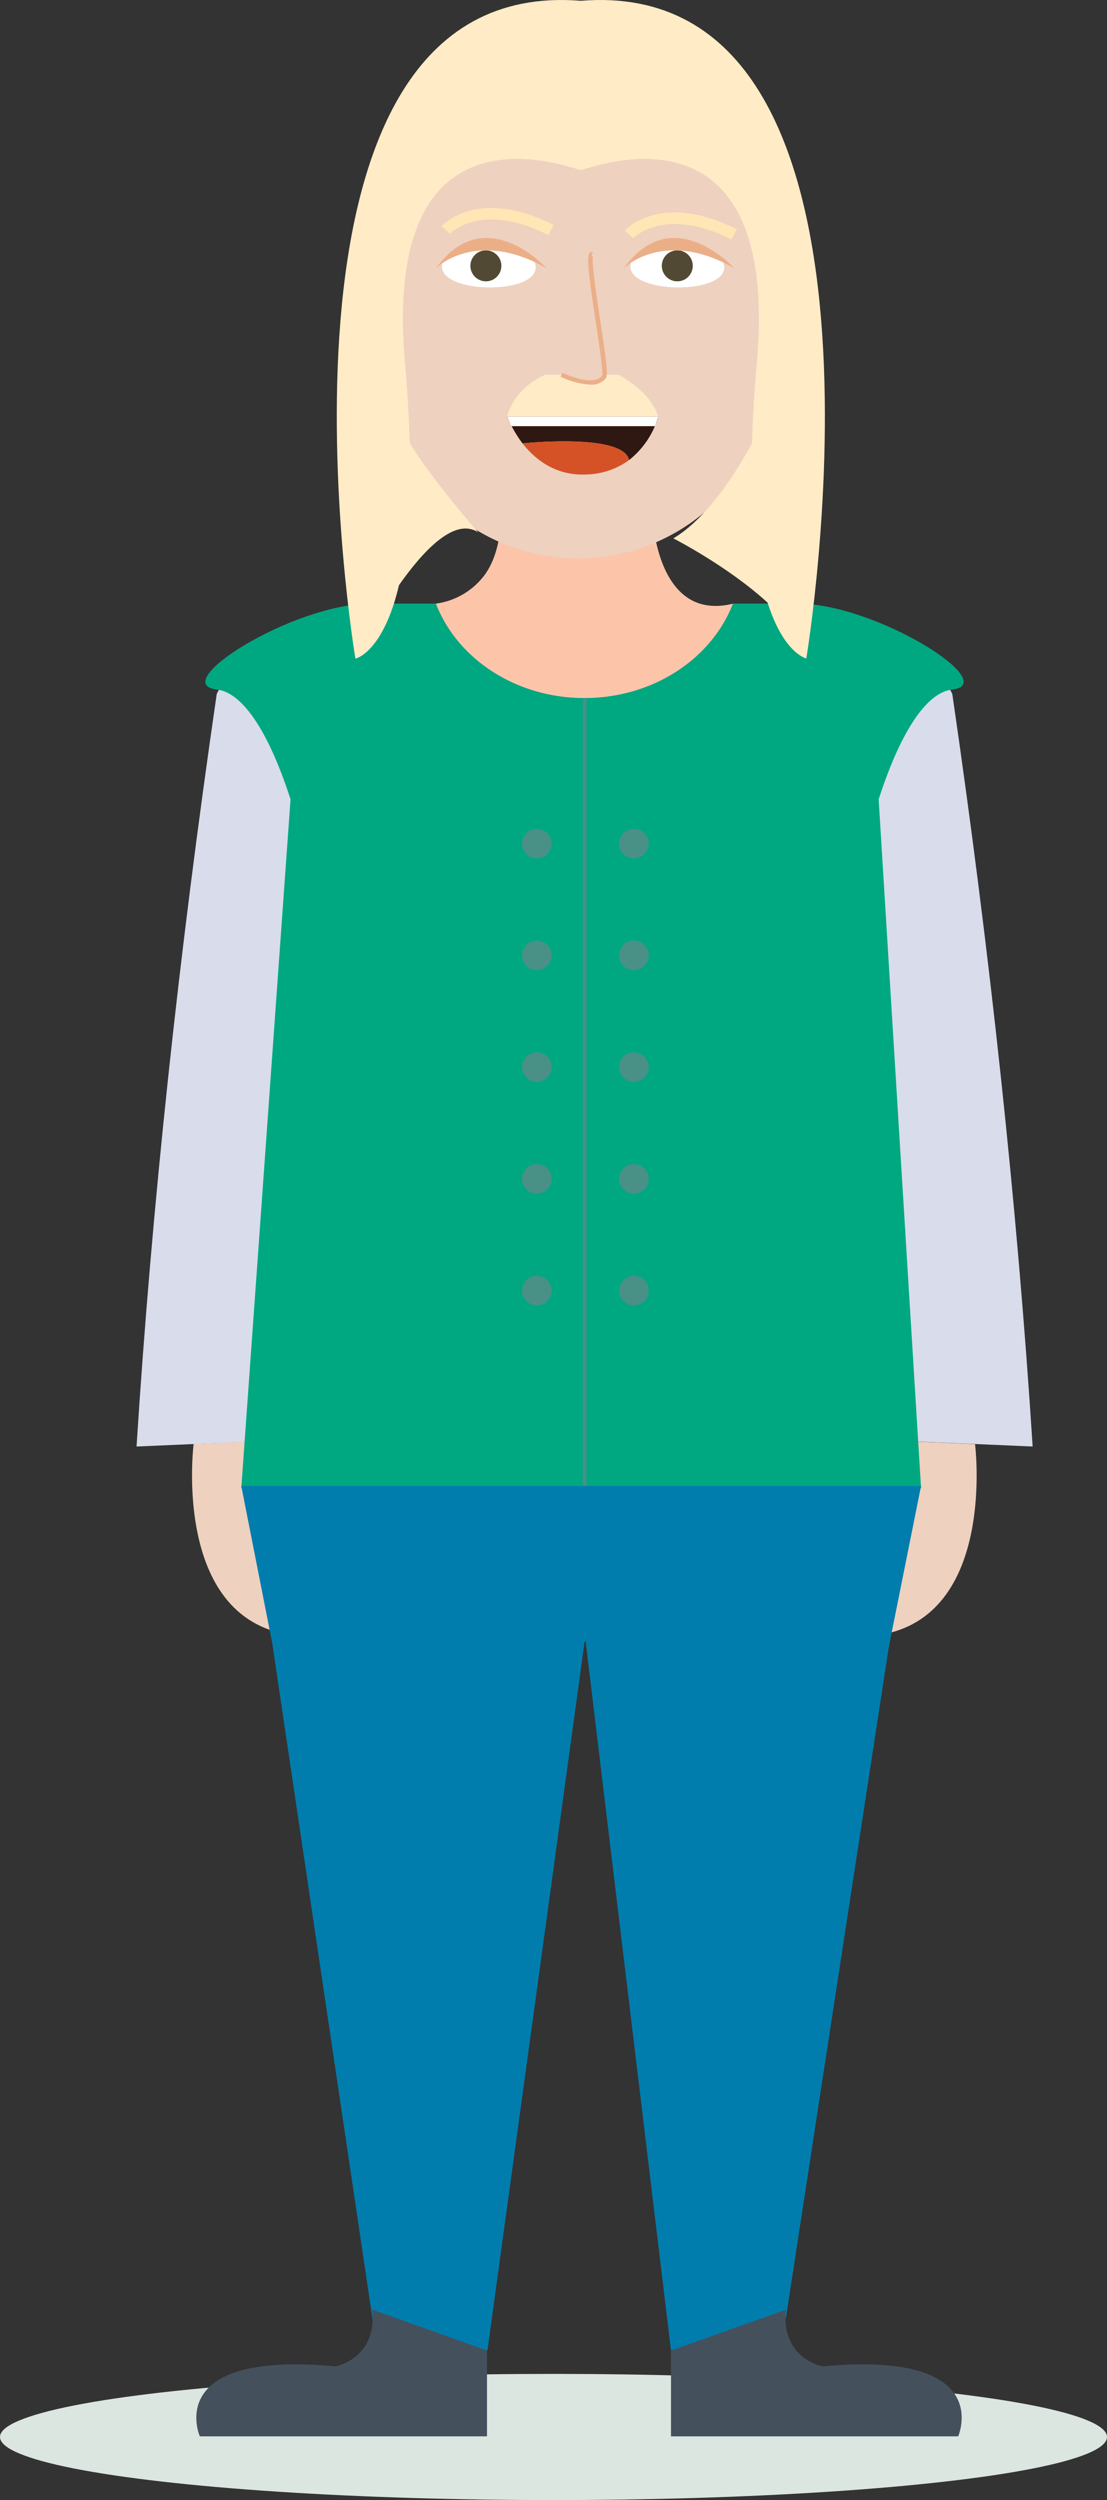 <svg xmlns="http://www.w3.org/2000/svg" viewBox="0 0 277.84 627.38"><rect x="0" y="0" width="277.84" height="627.38" fill="#333333" stroke="none"/><defs><style>.cls-1{fill:#eed1bf;}.cls-2{fill:#fcc5aa;}.cls-3{fill:#dce6e0;}.cls-4{fill:#d9dceb;}.cls-5{fill:#00a881;}.cls-6{fill:none;stroke:#499086;stroke-miterlimit:10;stroke-width:0.95px;}.cls-7{fill:#017dad;}.cls-8{fill:#44515d;}.cls-9{fill:#499086;}.cls-10{fill:#fff;}.cls-11{fill:#524935;}.cls-12{fill:#ebaf88;}.cls-13{fill:#ffebc6;}.cls-14{fill:#ffe6b4;}.cls-15{fill:#301812;}.cls-16{fill:#d55227;}</style></defs><g id="Layer_2" data-name="Layer 2"><g id="Layer_1-2" data-name="Layer 1"><path id="Koza" class="cls-1" d="M48.6,362.34s-5.53,43.56,24.32,47.93v-49Z"/><path id="Koza-2" data-name="Koza" class="cls-1" d="M244.72,362.4s5.53,43.56-24.32,47.93v-49Z"/><path id="Vrat" class="cls-2" d="M184,151.48l-.21.53c-5.49,13.54-20,23.2-37.1,23.2-17.29,0-32-9.91-37.3-23.71h-.15a18.31,18.31,0,0,0,12.53-7.4,18,18,0,0,0,2-3.72,25.58,25.58,0,0,0,1.79-8.83H164a36.91,36.91,0,0,0,1.89,8.82c1.18,3.37,3.09,6.95,6.14,9.24C174.87,151.77,178.86,152.78,184,151.48Z"/><ellipse class="cls-3" cx="138.92" cy="611.55" rx="138.92" ry="15.83"/><path class="cls-4" d="M259.18,363l-48.77-2.13v-157s11.28-65,28.6-29.74Q253.41,272.9,259.18,363Z"/><path class="cls-4" d="M34.27,363,83,360.87v-157s-11.28-65-28.6-29.74Q40,272.9,34.27,363Z"/><path id="Pulover" class="cls-5" d="M238.89,173.06l-.41.06c-5.35.94-11.87,8.69-17.95,27.46l10.64,172.85H60.56L72.92,200.58c-6.09-18.77-12.6-26.52-18-27.46l-.41-.06c-12.85-1.45,19-21.59,38.64-21.59h16.22c5.33,13.8,20,23.71,37.3,23.71,17.08,0,31.61-9.66,37.1-23.2.08-.17.14-.34.21-.51h16.22C219.9,151.47,251.74,171.61,238.89,173.06Z"/><line id="Zadrga" class="cls-6" x1="146.73" y1="373.46" x2="146.73" y2="175.21"/><polygon id="Hlace" class="cls-7" points="231.17 372.9 223.09 413.21 197.23 581.83 168.41 589.84 146.99 411.93 146.73 411.93 122.34 589.84 122.23 589.84 93.48 581.85 68.34 412.42 60.56 372.9 231.17 372.9"/><path class="cls-8" d="M240.49,611.39H168.41V589.84l28.82-10.22s0,0,0,.08c-1.25,12.27,9.29,14.13,9.29,14.13C250,589.79,240.49,611.39,240.49,611.39Z"/><path class="cls-8" d="M122.23,589.84v21.55H50.15s-9.51-21.6,34-17.56c0,0,10.59-1.87,9.27-14.21l.08,0Z"/><circle id="Gumb" class="cls-9" cx="159.1" cy="211.7" r="3.72"/><circle id="Gumb-2" data-name="Gumb" class="cls-9" cx="134.74" cy="211.7" r="3.72"/><circle id="Gumb-3" data-name="Gumb" class="cls-9" cx="159.1" cy="239.75" r="3.72"/><circle id="Gumb-4" data-name="Gumb" class="cls-9" cx="134.74" cy="239.75" r="3.72"/><circle id="Gumb-5" data-name="Gumb" class="cls-9" cx="159.1" cy="267.79" r="3.72"/><circle id="Gumb-6" data-name="Gumb" class="cls-9" cx="134.74" cy="267.79" r="3.72"/><circle id="Gumb-7" data-name="Gumb" class="cls-9" cx="159.1" cy="295.83" r="3.72"/><circle id="Gumb-8" data-name="Gumb" class="cls-9" cx="134.74" cy="295.83" r="3.72"/><circle id="Gumb-9" data-name="Gumb" class="cls-9" cx="159.1" cy="323.87" r="3.72"/><circle id="Gumb-10" data-name="Gumb" class="cls-9" cx="134.74" cy="323.87" r="3.72"/><path id="Koza-3" data-name="Koza" class="cls-1" d="M201.08,73.51a133.55,133.55,0,0,1-7.42,25.57,49.25,49.25,0,0,1-97.41-1.91,155.45,155.45,0,0,1-6.64-24.12c-2.46-12.67,3.11-14.27,6.23-14.23V55.88a44.43,44.43,0,0,1,44.43-44.43h9.66a44.43,44.43,0,0,1,44.43,44.43V60.3C196.85,60,203.64,60.31,201.08,73.51Z"/><path class="cls-10" d="M134.45,67.13c.09-7.57-23.45-7.86-23.54-.29C110.82,73.69,134.37,74,134.45,67.13Z"/><path class="cls-10" d="M181.76,67.13c.1-7.57-23.44-7.86-23.54-.29C158.14,73.69,181.68,74,181.76,67.13Z"/><circle class="cls-11" cx="121.95" cy="66.71" r="3.89"/><circle class="cls-11" cx="169.99" cy="66.71" r="3.89"/><path id="Oci" class="cls-12" d="M109.44,67.29s10-10.05,27.7,0C137.14,67.29,121.75,50.27,109.44,67.29Z"/><path id="Oci-2" data-name="Oci" class="cls-12" d="M156.58,67.29s10-10.05,27.69,0C184.27,67.29,168.89,50.27,156.58,67.29Z"/><path id="Brki" class="cls-13" d="M165.22,104.54H127.28c1.23-4.43,4.25-8,9.5-10.49h4.36c1.25.59,8.06,3.63,10.44.49a1.07,1.07,0,0,0,.12-.49h3.62C160.45,97,163.9,100.48,165.22,104.54Z"/><path class="cls-1" d="M148.59,63.8l-.4,1.56C148.17,64.29,148.29,63.71,148.59,63.8Z"/><path id="Nos" class="cls-12" d="M148.13,96.52a19.61,19.61,0,0,1-7.45-2l.53-1c2.11,1.07,8,3.28,9.91.75.32-.84-.76-8-1.64-13.82-1.86-12.28-2.3-16.23-1.43-17a.73.73,0,0,1,.71-.14l-.34,1.1a.4.4,0,0,0,.44-.15c-.5,1,.81,9.67,1.76,16,1.62,10.7,2,13.93,1.42,14.69A4.64,4.64,0,0,1,148.13,96.52Z"/><g id="Obrve"><path class="cls-14" d="M137.65,59c-16.77-8.46-24.38-.64-24.69-.31l-2.13-1.95c.37-.4,9.28-9.82,28.12-.31Z"/></g><g id="Obrve-2" data-name="Obrve"><g id="Obrve-3" data-name="Obrve"><path id="Obrve-4" data-name="Obrve" class="cls-14" d="M183.62,60.11c-16.89-8.53-24.6-.4-24.68-.32l-2.13-1.94c.37-.41,9.28-9.82,28.12-.32Z"/></g></g><path class="cls-15" d="M165.22,104.55a21.63,21.63,0,0,1-7.34,10.91c-1.39-6.86-26.66-4.2-26.74-4.19a32.4,32.4,0,0,1-3.86-6.72Z"/><path class="cls-16" d="M157.88,115.46h0a19,19,0,0,1-10.44,3.6c-7.92.47-13.15-3.77-16.29-7.79C131.22,111.26,156.49,108.6,157.88,115.46Z"/><polygon class="cls-15" points="131.14 111.27 131.14 111.27 131.14 111.27 131.14 111.27"/><polygon class="cls-10" points="127.28 104.55 128.36 106.94 164.41 106.94 165.22 104.55 127.28 104.55"/><path id="Lasje" class="cls-13" d="M202.37,165.24s-5.66-1.23-9.71-14C182.72,142.11,169,135.1,169,135.1c8.47-5,15.75-16.51,19.75-23.88.15-6,.53-12.66,1.19-20,6.11-68.52-42.12-48.71-44.17-48.56,0,0,0,0,0,0h0c-2-.14-50.22-20-44.11,48.56.65,7.35,1,14,1.19,19.94,5.47,9.13,17.15,22.42,17.15,22.42-5.79-3.78-13.57,4.31-19.86,13.26-4,17-10.94,18.45-10.94,18.45S60.4-6.67,145.77.2C231.14-6.67,202.37,165.24,202.37,165.24Z"/></g></g></svg>